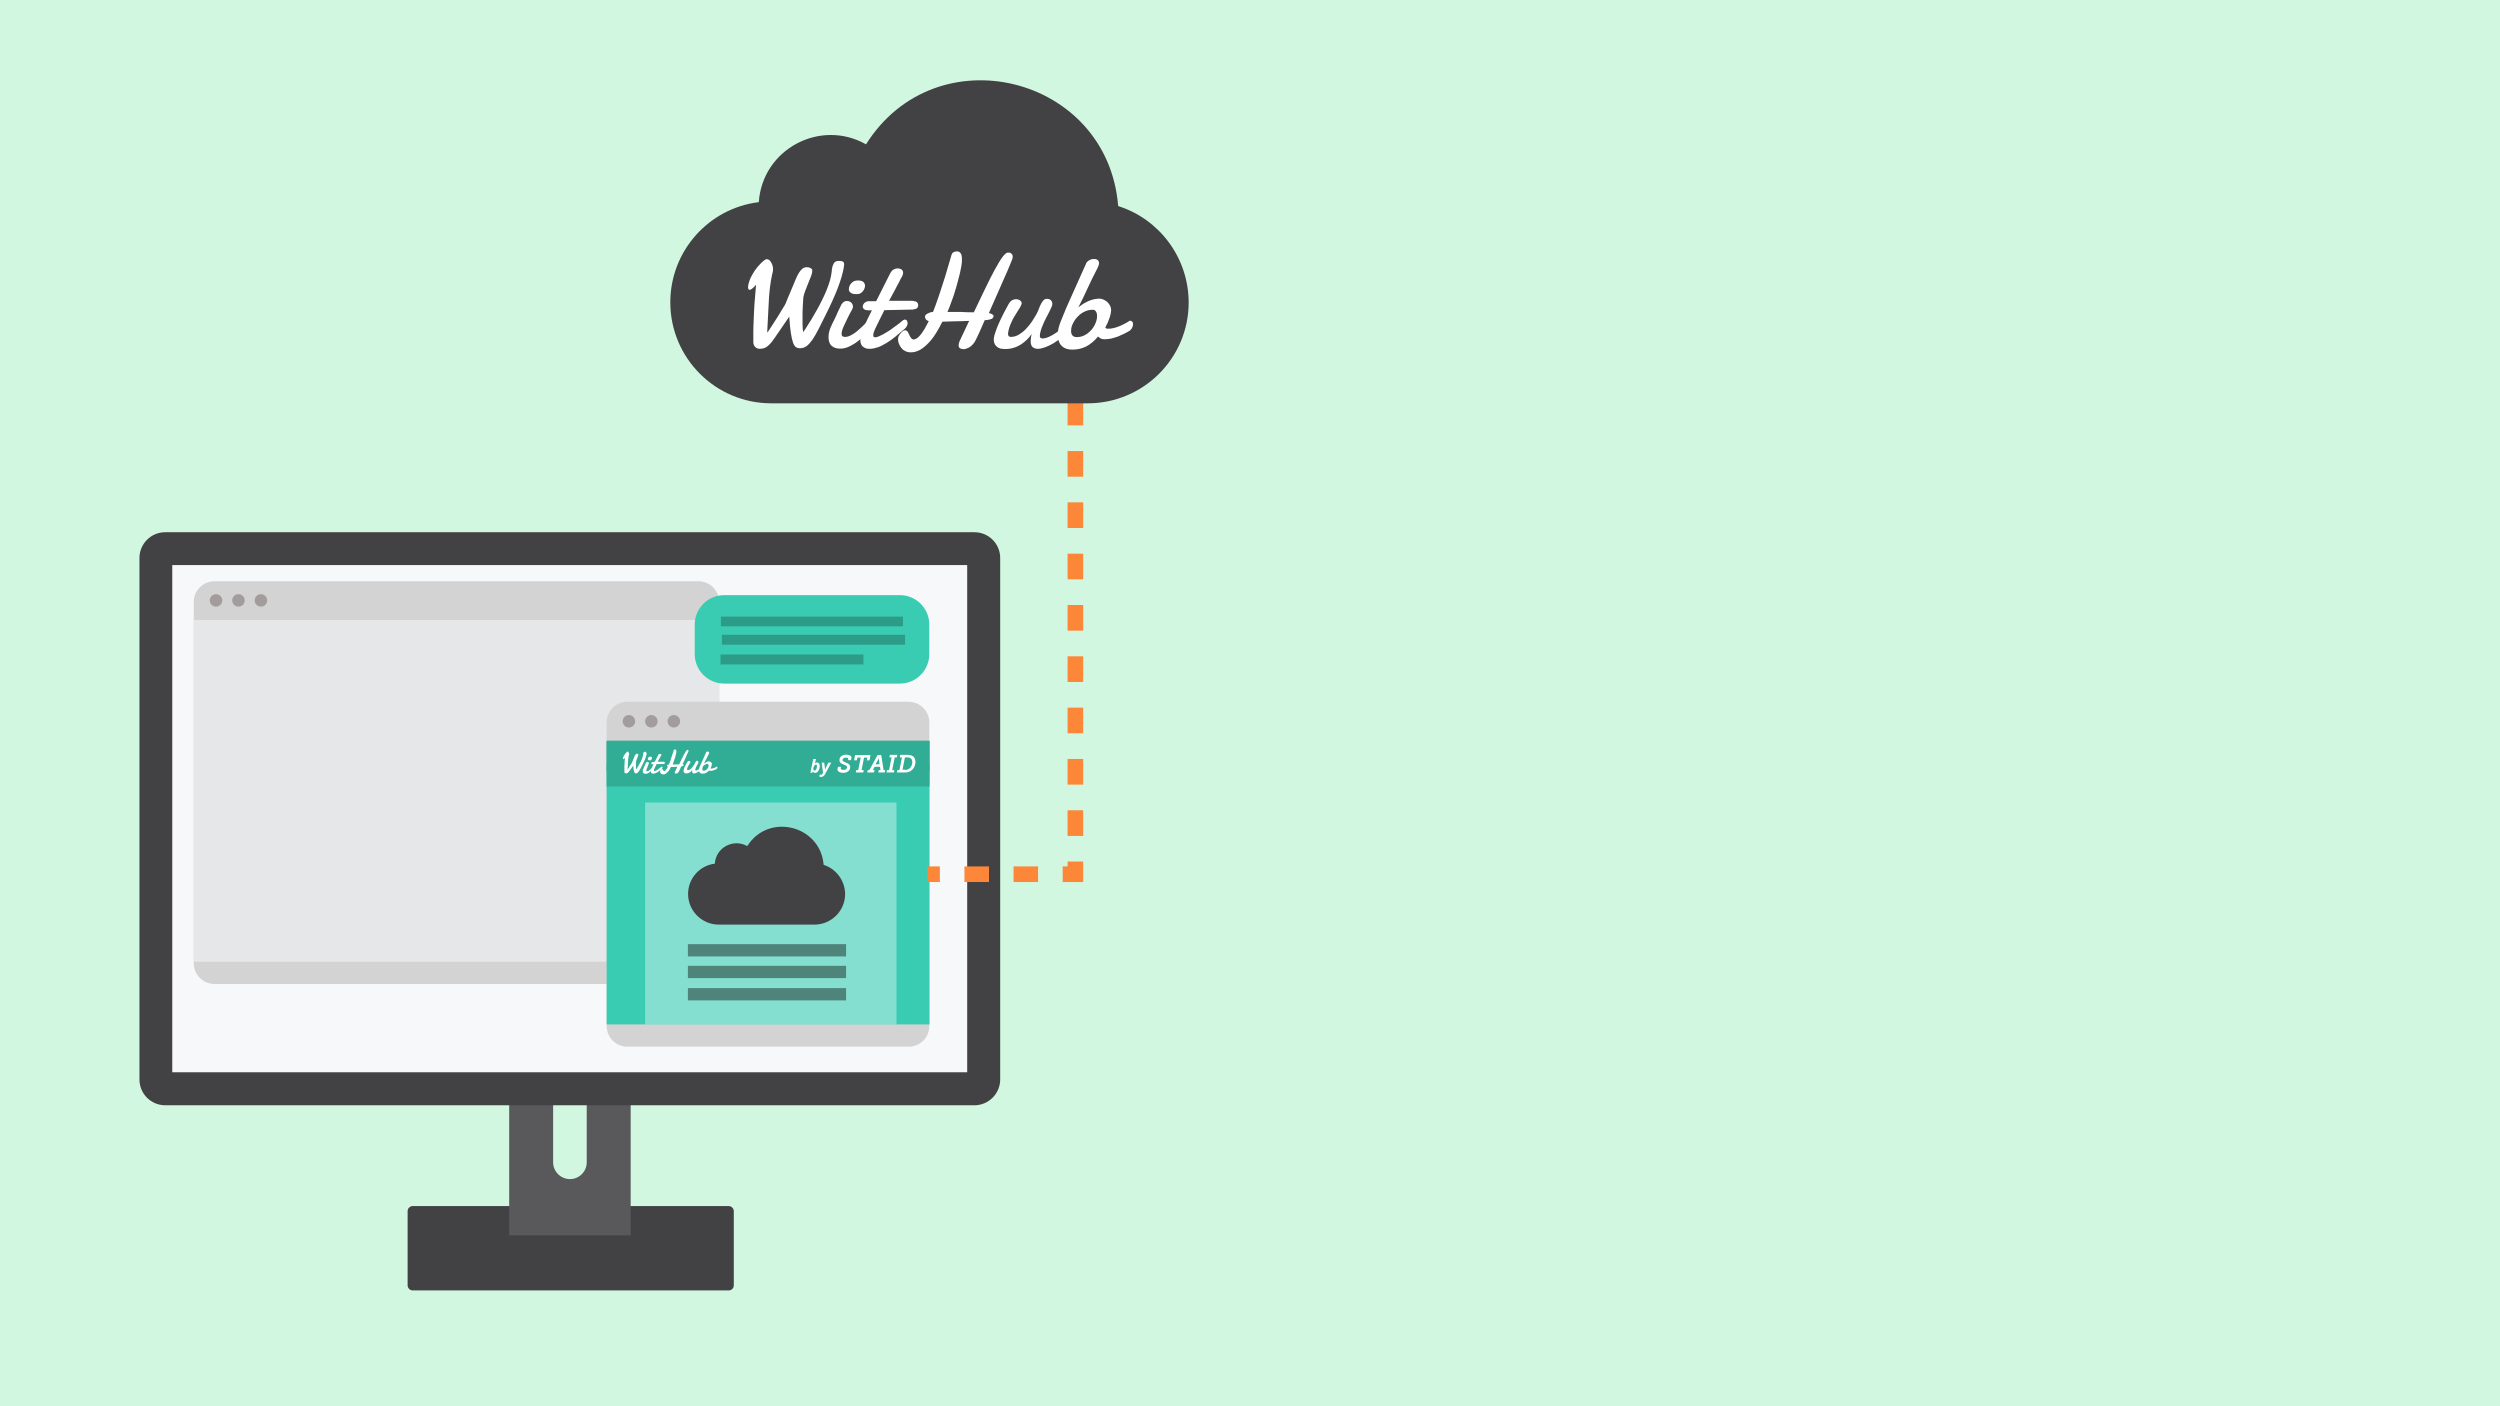 <?xml version="1.0" encoding="utf-8"?>
<!-- Generator: Adobe Illustrator 19.1.0, SVG Export Plug-In . SVG Version: 6.00 Build 0)  -->
<svg version="1.1" id="Layer_1" xmlns="http://www.w3.org/2000/svg" xmlns:xlink="http://www.w3.org/1999/xlink" x="0px" y="0px"
	 viewBox="0 0 1280 720" style="enable-background:new 0 0 1280 720;" xml:space="preserve">
<style type="text/css">
	.st0{fill:#F8FCF2;}
	.st1{fill:none;stroke:#25937E;stroke-width:8;stroke-miterlimit:10;}
	.st2{fill:#FC8738;}
	.st3{fill:none;stroke:#FC8738;stroke-width:8;stroke-miterlimit:10;stroke-dasharray:12.242;}
	.st4{fill:#D2F7E1;}
	.st5{fill:#F2D4B3;}
	.st6{fill:#79DBC8;}
	.st7{fill:#32AD95;}
	.st8{fill:#919191;}
	.st9{fill:#272938;}
	.st10{fill:#B59DCB;}
	.st11{fill:#424143;}
	.st12{fill:none;}
	.st13{opacity:0.21;clip-path:url(#SVGID_2_);fill:#081110;}
	.st14{fill:#E5E6E7;}
	.st15{fill:#705F9B;}
	.st16{fill:#A19C9B;}
	.st17{fill:#D9CFE5;}
	.st18{opacity:0.21;clip-path:url(#SVGID_4_);fill:#081110;}
	.st19{fill:#95C6C2;}
	.st20{fill:none;stroke:#80B7B2;stroke-width:4.772;stroke-miterlimit:10;}
	.st21{fill:none;stroke:#80B7B2;stroke-width:4.073;stroke-miterlimit:10;}
	.st22{fill:#FFFFFF;}
	.st23{fill:#5D5D5D;}
	.st24{fill:#BC783B;}
	.st25{fill:#CC8E5A;}
	.st26{fill:none;stroke:#65BBD6;stroke-width:8;stroke-miterlimit:10;}
	.st27{fill:#65BBD6;}
	.st28{fill:#848484;}
	.st29{fill:none;stroke:#3F414F;stroke-width:17.643;stroke-linecap:round;stroke-miterlimit:10;}
	.st30{fill:#F7F8F9;}
	.st31{fill:#D3D3D3;}
	.st32{fill:#E6E7E8;}
	.st33{fill:#A29D9C;}
	.st34{fill:#59595C;}
	.st35{fill:#3ACCB3;}
	.st36{opacity:0.24;}
	.st37{opacity:0.38;fill:#FFFFFF;}
	.st38{opacity:0.41;}
	.st39{fill:none;stroke:#FC8738;stroke-width:8;stroke-miterlimit:10;}
	.st40{fill:none;stroke:#FC8738;stroke-width:8;stroke-miterlimit:10;stroke-dasharray:12.569,12.569;}
	.st41{fill:none;stroke:#FC8738;stroke-width:8;stroke-miterlimit:10;stroke-dasharray:13.138,13.138;}
	.st42{fill:none;stroke:#2B9E90;stroke-width:8;stroke-miterlimit:10;}
	.st43{fill:none;stroke:#2B9E90;stroke-width:8;stroke-miterlimit:10;stroke-dasharray:13.138,13.138;}
	.st44{fill:#7BC7D9;}
	.st45{fill:#89C8DB;}
	.st46{fill:#A1D6E5;}
	.st47{fill:#B7E3F2;}
	.st48{fill:#A3CC39;}
	.st49{fill:#D8EDF7;}
	.st50{fill:#869190;}
	.st51{fill:#5C6060;}
	.st52{fill:#F88538;}
	.st53{clip-path:url(#SVGID_6_);}
	.st54{fill:#D3F2F4;}
	.st55{fill:#E5B5D8;}
	.st56{fill:#C185B3;}
	.st57{fill:none;stroke:#848484;stroke-width:4.513;stroke-miterlimit:10;}
	.st58{fill:none;stroke:#848484;stroke-width:4.173;stroke-miterlimit:10;}
	.st59{fill:#F5F5F6;}
	.st60{fill:none;stroke:#C7EFEF;stroke-width:16.037;stroke-linecap:round;stroke-miterlimit:10;}
	.st61{fill:none;stroke:#C7EFEF;stroke-width:8.019;stroke-linecap:round;stroke-miterlimit:10;}
	.st62{fill:none;stroke:#C7EFEF;stroke-width:9.164;stroke-linecap:round;stroke-miterlimit:10;}
	.st63{fill:none;stroke:#C7EFEF;stroke-width:13.746;stroke-linecap:round;stroke-miterlimit:10;}
	.st64{fill:none;stroke:#C7EFEF;stroke-width:5.728;stroke-linecap:round;stroke-miterlimit:10;}
	.st65{fill:none;stroke:#C7EFEF;stroke-width:10.31;stroke-linecap:round;stroke-miterlimit:10;}
	.st66{fill:#8E8B8B;}
	.st67{fill:#AAAAAA;}
	.st68{fill:#C1A6DD;}
	.st69{fill:#282828;}
	.st70{fill:#B56193;}
	.st71{fill:#F7F4F0;}
	.st72{fill:#8EBC71;}
	.st73{opacity:0.4;fill:#B2E293;}
	.st74{fill:#C66F34;}
	.st75{fill:#DB8952;}
	.st76{fill:#FFE7DE;}
	.st77{fill:#374C29;}
	.st78{opacity:0.65;fill:#B2E293;}
	.st79{fill:#B2E293;}
	.st80{fill:#7A637F;}
	.st81{clip-path:url(#SVGID_8_);}
	.st82{fill:#A5E5DF;}
	.st83{opacity:0.37;clip-path:url(#SVGID_10_);}
	.st84{fill:#231F20;}
</style>
<rect class="st4" width="1280" height="720"/>
<rect x="77.9" y="280.8" class="st30" width="424.8" height="275.7"/>
<g>
	<path class="st31" d="M357.7,503.8H109.8c-5.9,0-10.6-4.8-10.6-10.6v-185c0-5.9,4.8-10.6,10.6-10.6h247.8c5.9,0,10.6,4.8,10.6,10.6
		v185C368.3,499,363.5,503.8,357.7,503.8z"/>
	<rect x="99.2" y="329.5" class="st32" width="269.1" height="162.9"/>
	<rect x="99.2" y="317.4" class="st32" width="269.1" height="15.6"/>
	<g>
		<circle class="st33" cx="110.6" cy="307.4" r="3.2"/>
		<circle class="st33" cx="122.1" cy="307.4" r="3.2"/>
		<circle class="st33" cx="133.6" cy="307.4" r="3.2"/>
	</g>
</g>
<path class="st11" d="M373.1,660.7H211.3c-1.4,0-2.6-1.2-2.6-2.6v-38c0-1.4,1.2-2.6,2.6-2.6h161.8c1.4,0,2.6,1.2,2.6,2.6v38
	C375.7,659.6,374.5,660.7,373.1,660.7z"/>
<g>
	<path class="st34" d="M260.7,556.4V644h62.2v-87.5H260.7z M300.4,595.1c0,4.8-3.9,8.6-8.6,8.6s-8.6-3.9-8.6-8.6V564h17.2V595.1z"/>
	<path class="st11" d="M498.9,565.9H84.6c-7.3,0-13.2-5.9-13.2-13.2v-267c0-7.3,5.9-13.2,13.2-13.2h414.3c7.3,0,13.2,5.9,13.2,13.2
		v267C512.1,559.9,506.2,565.9,498.9,565.9z M88.2,549h407V289.3h-407V549z"/>
	<rect x="220.7" y="632.5" class="st11" width="142.1" height="21.5"/>
</g>
<g>
	<path class="st35" d="M460.7,350h-89.9c-8.4,0-15.1-6.8-15.1-15.1v-15.1c0-8.4,6.8-15.1,15.1-15.1h89.9c8.4,0,15.1,6.8,15.1,15.1
		v15.1C475.8,343.2,469.1,350,460.7,350z"/>
</g>
<rect x="369.1" y="315.7" class="st36" width="93.2" height="5"/>
<rect x="369.6" y="325" class="st36" width="93.8" height="5.1"/>
<rect x="368.9" y="335.1" class="st36" width="73.2" height="5.1"/>
<g>
	<g>
		<path class="st31" d="M465.2,535.9h-144c-5.9,0-10.6-4.8-10.6-10.6V369.9c0-5.9,4.8-10.6,10.6-10.6h144c5.9,0,10.6,4.8,10.6,10.6
			v155.4C475.8,531.2,471.1,535.9,465.2,535.9z"/>
		<rect x="310.6" y="391.3" class="st35" width="165.3" height="133.2"/>
		<rect x="310.6" y="379.2" class="st7" width="165.3" height="15.6"/>
		<g>
			<circle class="st33" cx="322" cy="369.3" r="3.2"/>
			<circle class="st33" cx="333.5" cy="369.3" r="3.2"/>
			<circle class="st33" cx="345" cy="369.3" r="3.2"/>
		</g>
	</g>
	<rect x="330.3" y="410.9" class="st37" width="128.7" height="113.6"/>
	<g>
		<path class="st11" d="M421.7,442.8c-1.6-20.2-28.2-26.9-39.1-9.6c-7.1-4-16.1,0.7-16.6,9c-7.7,0.9-13.7,7.5-13.7,15.5
			c0,8.6,7,15.7,15.7,15.7H417c8.6,0,15.7-7,15.7-15.7C432.6,450.7,428,444.8,421.7,442.8z"/>
	</g>
	<rect x="352.2" y="483.4" class="st38" width="81" height="6.3"/>
	<rect x="352.2" y="494.5" class="st38" width="81" height="6.3"/>
	<rect x="352.2" y="505.9" class="st38" width="81" height="6.3"/>
</g>
<g>
	<g>
		<line class="st39" x1="474.8" y1="447.6" x2="481.2" y2="447.6"/>
		<line class="st40" x1="493.8" y1="447.6" x2="537.8" y2="447.6"/>
		<polyline class="st39" points="544.1,447.6 550.6,447.6 550.6,441.1 		"/>
		<line class="st41" x1="550.6" y1="428" x2="550.6" y2="198"/>
		<line class="st39" x1="550.6" y1="191.5" x2="550.6" y2="185"/>
	</g>
</g>
<g>
	<g>
		<path class="st11" d="M572.5,105.5c-5.3-66.8-93.2-88.7-129.1-31.6c-23.3-13.2-53,2.3-54.9,29.6c-25.5,3.1-45.3,24.9-45.3,51.3
			c0,28.5,23.1,51.7,51.7,51.7h162c28.5,0,51.7-23.1,51.7-51.7C608.5,131.7,593.4,112.1,572.5,105.5z"/>
	</g>
	<g>
		<g>
			<path class="st22" d="M432,137.1c-1.1,6.1-4.2,14.1-9.2,24c-1.4,2.8-2.6,5.3-3.7,7.4s-2.1,3.9-3.1,5.4c-1,1.4-2,2.5-3,3.3
				c-1,0.7-2.1,1.1-3.4,1.1c-0.8,0-1.6-0.2-2.1-0.6c-0.6-0.4-1.1-1.2-1.5-2.4c-0.4-1.2-0.8-2.8-1.1-4.9c-0.3-2.1-0.6-4.9-0.8-8.3
				l-7.6,11.1c-0.7,1-1.3,1.8-1.9,2.5c-0.6,0.7-1.2,1.2-1.8,1.7s-1.2,0.7-1.8,0.9c-0.6,0.2-1.3,0.3-1.9,0.3c-1,0-1.8-0.3-2.4-0.9
				s-1-1.4-1-2.5c0-1.6,0-3.4,0-5.3c0-1.9,0.1-4.1,0.2-6.5c0.1-2.4,0.2-5,0.4-7.9c0.2-2.9,0.5-6.1,0.8-9.7c-0.8,0.9-1.5,1.6-2,2
				c-0.5,0.4-1,0.6-1.3,0.6c-0.3,0-0.5-0.1-0.6-0.4c-0.1-0.2-0.2-0.6-0.2-1c0-0.7,0.2-1.7,0.6-2.9c0.4-1.2,0.9-2.4,1.7-3.7
				c0.7-1.3,1.6-2.6,2.7-3.9s2.3-2.5,3.7-3.5c0.3-0.2,0.6-0.3,0.9-0.3c0.4,0,0.8,0.1,1.2,0.4c0.4,0.3,0.7,0.7,1,1.2
				c0.3,0.5,0.5,1,0.7,1.6c0.2,0.6,0.3,1.2,0.3,1.7c0,0.5,0,1-0.1,1.4c-0.1,0.5-0.2,0.9-0.3,1.3s-0.2,0.9-0.3,1.4
				c-0.1,0.5-0.2,1.3-0.4,2.1c-0.1,0.9-0.3,2-0.5,3.5c-0.2,1.9-0.4,3.7-0.5,5.6c-0.1,1.9-0.2,3.8-0.3,5.7c-0.1,1.9-0.2,3.9-0.3,5.8
				c-0.1,2-0.2,3.9-0.3,5.9c0.5-0.6,1.1-1.4,1.7-2.4s1.3-2,2-3.1s1.4-2.2,2.1-3.3c0.7-1.1,1.3-2.1,1.8-3c0.6-0.9,1-1.6,1.3-2.1
				l0.5-0.9c0.8-2.1,1.7-4.2,2.6-6.3c0.9-2.1,1.7-4.1,2.6-6.2c0.8-2,1.7-3.5,2.6-4.6c0.9-1.1,1.9-1.6,3-1.6c0.9,0,1.6,0.2,2.1,0.5
				c0.5,0.3,0.8,0.7,0.8,1.2c0,0.8-0.2,1.7-0.6,2.8c-0.4,1.1-0.9,2.2-1.4,3.5c-0.5,1.2-1,2.5-1.5,3.8s-0.9,2.5-1.1,3.7
				c-0.1,2-0.2,3.7-0.3,5c-0.1,1.4-0.1,2.7-0.1,3.8c0,1.4,0,2.9,0,4.5c0,1.6,0.1,3.1,0.3,4.5c0.9-1.3,1.9-2.7,2.8-4.3
				c1-1.5,2-3.1,2.9-4.8c1-1.6,1.9-3.3,2.8-5c0.9-1.7,1.7-3.4,2.5-5.1c0.8-1.7,1.4-3.4,2-5c0.6-1.6,1-3.2,1.3-4.7l0.4-2.6
				c0-0.1,0-0.2,0-0.3c0-0.1,0-0.2,0-0.3c0.1-0.7,0.3-1.3,0.4-1.8c0.2-0.5,0.4-1,0.6-1.4c0.3-0.4,0.6-0.7,1-0.9
				c0.4-0.2,0.9-0.3,1.5-0.3c1,0,1.7,0.1,2.1,0.3c0.4,0.2,0.7,0.7,0.7,1.4c0,0.2,0,0.5-0.1,0.7C432.1,136.5,432,136.8,432,137.1z"/>
			<path class="st22" d="M430.8,155.9c0.4-0.6,0.8-1.1,1.3-1.4c0.5-0.3,1-0.4,1.5-0.4c0.9,0,1.6,0.3,2.2,0.8
				c0.6,0.6,0.9,1.3,0.9,2.1c0,0.2-0.1,0.4-0.1,0.6c0,0.2-0.1,0.4-0.2,0.6c-0.3,0.6-0.6,1.1-0.8,1.5c-0.2,0.4-0.4,0.8-0.6,1.1
				c-0.2,0.4-0.3,0.7-0.5,1c-0.2,0.3-0.4,0.7-0.6,1.2c-0.3,0.6-0.6,1.2-0.9,1.9s-0.7,1.4-1,2.1c-0.3,0.7-0.6,1.4-0.8,2.1
				c-0.2,0.7-0.3,1.3-0.3,1.9c0,0.6,0.2,1,0.5,1.2c0.3,0.2,0.7,0.3,1.3,0.3c0.6,0,1.3-0.1,2-0.4s1.4-0.6,2.1-1.1
				c0.7-0.4,1.4-0.9,2.1-1.5c0.7-0.6,1.3-1.1,1.9-1.7c0.6-0.6,1.2-1.1,1.7-1.6c0.5-0.5,0.9-1,1.3-1.4c0.5-0.4,0.9-0.6,1.4-0.6
				c0.4,0,0.7,0.2,1,0.5c0.3,0.4,0.4,0.8,0.4,1.4c0,0.5-0.1,1.1-0.4,1.7c-0.3,0.6-0.7,1.1-1.3,1.7c-1.2,1.2-2.3,2.3-3.5,3.4
				c-1.2,1.1-2.4,2-3.7,2.9c-1.3,0.8-2.5,1.5-3.8,2c-1.3,0.5-2.6,0.7-3.8,0.7c-1.8,0-3.3-0.5-4.3-1.4s-1.6-2.4-1.6-4.4
				c0-1,0.1-2.1,0.4-3.1c0.3-1,0.6-2,1.1-2.9c0.4-0.9,0.8-1.8,1.3-2.7c0.5-0.9,0.8-1.7,1.2-2.5c0.1-0.3,0.3-0.7,0.6-1.4
				c0.3-0.6,0.6-1.2,0.9-1.9C430,157.5,430.4,156.7,430.8,155.9z M434.6,148.2c0-0.5,0.1-1.1,0.3-1.6c0.2-0.6,0.5-1.1,0.9-1.5
				c0.4-0.5,0.9-0.8,1.4-1.1c0.6-0.3,1.3-0.4,2.1-0.4c1.3,0,2.2,0.3,2.8,0.8c0.5,0.5,0.8,1.2,0.8,1.9c0,0.4-0.1,0.9-0.3,1.4
				c-0.2,0.5-0.4,1-0.8,1.4c-0.3,0.4-0.8,0.8-1.3,1.1c-0.5,0.3-1.2,0.4-1.9,0.4c-1.4,0-2.4-0.2-3-0.7S434.6,149,434.6,148.2z"/>
			<path class="st22" d="M452.8,158.8c-0.8,1.6-1.6,3.2-2.4,4.8s-1.5,3-2.1,4.3c-0.3,0.5-0.5,1.2-0.8,1.9c-0.3,0.7-0.4,1.3-0.4,1.9
				c0,0.3,0.1,0.6,0.2,0.7c0.1,0.2,0.4,0.3,0.7,0.3c0.5,0,1.1-0.1,1.8-0.4c0.7-0.3,1.5-0.7,2.3-1.1c0.8-0.5,1.7-1,2.7-1.6
				c0.9-0.6,1.8-1.2,2.7-1.9c0.9-0.6,1.8-1.3,2.6-1.9c0.8-0.6,1.5-1.2,2.2-1.8c0.4-0.2,0.7-0.4,1-0.4c0.4,0,0.7,0.2,1,0.5
				c0.2,0.3,0.4,0.8,0.4,1.3c0,0.5-0.1,1.1-0.4,1.6c-0.3,0.5-0.7,1.1-1.4,1.6c-1.5,1.3-3,2.6-4.5,3.8c-1.5,1.2-3,2.3-4.5,3.2
				c-1.5,0.9-3,1.7-4.4,2.2c-1.5,0.5-2.9,0.8-4.2,0.8c-0.9,0-1.7-0.1-2.3-0.4c-0.6-0.2-1.1-0.6-1.5-1c-0.4-0.4-0.6-0.9-0.8-1.5
				c-0.2-0.6-0.2-1.2-0.2-1.8c0-1.1,0.2-2.3,0.6-3.5c0.4-1.2,0.8-2.3,1.3-3.3c0.7-1.4,1.4-2.8,2-4.2c0.7-1.4,1.3-2.7,2-4H445
				c-1.3,0-2.1-0.2-2.6-0.6c-0.5-0.4-0.7-0.9-0.7-1.4c0-0.2,0.1-0.5,0.2-0.8c0.1-0.3,0.4-0.6,0.6-0.9c0.3-0.3,0.6-0.5,1-0.7
				c0.4-0.2,0.9-0.3,1.4-0.3h3.7l7.2-14.3c0.5-0.9,1-1.5,1.7-1.9c0.7-0.4,1.4-0.6,2.1-0.6c0.7,0,1.3,0.2,1.9,0.5
				c0.6,0.4,0.9,1,0.9,1.8c0,0.4-0.1,0.9-0.3,1.3c-0.2,0.4-0.4,1-0.8,1.5c-0.2,0.4-0.5,0.8-0.7,1.4s-0.6,1.1-0.9,1.7
				c-0.3,0.6-0.7,1.2-1,1.9c-0.4,0.7-0.7,1.3-1,1.9c-0.8,1.5-1.6,3-2.5,4.6h11.1c0.5,0,1,0,1.5,0.1s0.8,0.2,1.2,0.3
				c0.3,0.2,0.6,0.4,0.8,0.7c0.2,0.3,0.3,0.7,0.3,1.2c0,0.2,0,0.5-0.1,0.7c-0.1,0.2-0.2,0.5-0.4,0.7c-0.2,0.2-0.5,0.4-0.9,0.5
				s-0.9,0.2-1.4,0.3L452.8,158.8z"/>
			<path class="st22" d="M504.8,163.9c-0.1,0-0.2,0-0.3,0c-0.1,0-0.2,0-0.3,0c-1.1,2.5-2.1,4.7-2.9,6.6c-0.9,1.9-1.5,3.2-2,4.1
				c-0.4,0.7-0.8,1.3-1.3,1.8c-0.5,0.5-1,1-1.5,1.3s-1.1,0.6-1.7,0.8c-0.6,0.2-1.1,0.3-1.5,0.3c-0.7,0-1.3-0.2-1.8-0.5
				c-0.5-0.3-0.7-0.9-0.7-1.5c0-0.6,0.2-1.3,0.5-2.1l4.9-10.4c-2.5,0.1-4.9,0.2-7.1,0.2c-2.3,0.1-4.5,0.1-6.6,0.2
				c-1.1,2.2-2.2,4.2-3.4,6.1c-1.2,1.9-2.5,3.6-3.9,5c-1.4,1.4-2.8,2.6-4.3,3.4c-1.5,0.8-3,1.2-4.6,1.2c-1.2,0-2.4-0.3-3.4-1
				c-0.3-0.1-0.7-0.4-1-0.8c-0.4-0.4-0.7-0.8-1-1.3c-0.3-0.5-0.6-1.1-0.8-1.7c-0.2-0.6-0.3-1.2-0.3-1.9c0-0.5,0.1-0.9,0.2-1.3
				c0.2-0.4,0.4-0.8,0.7-1.2c0.1-0.2,0.3-0.4,0.5-0.6c0.2-0.2,0.4-0.5,0.6-0.7c0.2-0.2,0.5-0.4,0.8-0.6c0.3-0.2,0.6-0.2,0.9-0.2
				c0.1,0,0.3,0,0.4,0.1c0.1,0,0.3,0.1,0.4,0.2c0.2,0.1,0.4,0.4,0.7,0.9c0.2,0.5,0.5,1,0.7,1.5s0.6,1,0.9,1.4
				c0.3,0.4,0.7,0.6,1.1,0.6c0.6,0,1.2-0.2,1.9-0.7c0.6-0.5,1.3-1.1,1.9-1.9c0.6-0.8,1.3-1.8,2-3c0.7-1.2,1.3-2.4,2-3.8
				c-0.7-0.2-1.2-0.5-1.5-1c-0.3-0.4-0.4-0.9-0.4-1.3c0-0.3,0.1-0.5,0.3-0.8c0.2-0.3,0.5-0.5,0.9-0.7c0.4-0.2,0.8-0.4,1.3-0.6
				c0.5-0.2,1-0.2,1.6-0.3c0.8-2,1.6-4.1,2.3-6.2s1.5-4.3,2.1-6.3c0.7-2.1,1.3-4,1.9-5.9c0.6-1.9,1.1-3.6,1.5-5.1
				c0.4-1.5,0.8-2.7,1.1-3.7c0.3-1,0.4-1.6,0.5-1.8c0.2-0.7,0.5-1.2,1-1.5c0.5-0.3,1.1-0.5,1.7-0.5c0.9,0,1.6,0.3,2,0.9
				c0.5,0.6,0.7,1.6,0.7,3.1c0,0.2,0,0.4,0,0.6c0,0.2,0,0.4,0,0.6c0,0.6-0.2,1.4-0.3,2.4c-0.2,1-0.4,2.2-0.7,3.5
				c-0.3,1.3-0.7,2.8-1.1,4.3c-0.4,1.6-0.9,3.2-1.4,4.9c-0.5,1.7-1.1,3.5-1.8,5.3c-0.6,1.8-1.3,3.6-2.1,5.4c0.7,0,1.5,0,2.3,0
				c0.8,0,1.8,0,2.8,0c1.1,0,2.3,0,3.6,0.1s2.9,0.1,4.6,0.1c0,0,0,0,0.1,0c0,0,0,0,0.1,0c2-4.2,3.9-8.2,5.7-11.9
				c1.8-3.7,3.4-7,4.9-9.7s2.8-5,4-6.6c1.2-1.6,2.1-2.4,2.9-2.4c0.8,0,1.4,0.2,1.8,0.6c0.4,0.4,0.6,0.9,0.6,1.5c0,0.3,0,0.6-0.1,0.9
				s-0.2,0.5-0.3,0.9c-0.6,1.4-1.3,3.2-2.2,5.3c-0.9,2.1-1.9,4.3-3,6.8c-1.1,2.4-2.2,4.9-3.3,7.5c-1.1,2.6-2.3,5.1-3.3,7.5
				c0.7,0.1,1.2,0.3,1.7,0.6c0.4,0.2,0.7,0.6,0.7,0.9c0,0.5-0.3,1-0.8,1.4C506.9,163.6,506,163.8,504.8,163.9z"/>
			<path class="st22" d="M546.9,169.6c-1,1.1-2.2,2.2-3.5,3.3c-1.3,1.1-2.7,2-4.1,2.9c-1.4,0.8-2.8,1.5-4.2,2s-2.6,0.8-3.7,0.8
				c-1.1,0-2-0.3-2.7-0.9c-0.7-0.6-1-1.7-1-3.1c0-1,0.2-2.3,0.5-3.6c-0.6,0.9-1.3,1.8-2.2,2.7c-0.9,0.9-1.9,1.7-3,2.5
				c-1.1,0.7-2.4,1.4-3.8,1.8c-1.4,0.5-2.9,0.7-4.6,0.7c-0.7,0-1.5-0.1-2.2-0.2c-0.7-0.2-1.3-0.4-1.8-0.8c-0.5-0.4-0.9-0.9-1.3-1.5
				c-0.3-0.6-0.5-1.5-0.5-2.4c0,0,0-0.4,0.1-1c0.1-0.7,0.4-1.7,0.9-3.2c0.5-1.4,1.2-3.3,2.3-5.6s2.5-5.1,4.3-8.3
				c0.5-0.9,1-1.5,1.7-1.9c0.6-0.4,1.3-0.6,2-0.6c0.3,0,0.6,0,1,0.1s0.7,0.2,1,0.4c0.3,0.2,0.5,0.4,0.7,0.6c0.2,0.3,0.3,0.6,0.3,0.9
				c0,0.2,0,0.4-0.1,0.6c-0.1,0.4-0.4,0.9-0.7,1.5c-0.4,0.6-0.8,1.3-1.3,2.1c-0.5,0.8-1,1.7-1.6,2.6s-1.1,1.9-1.5,2.9
				c-0.5,1-0.9,2-1.2,3c-0.3,1-0.5,2-0.6,3c0,0.4,0.1,0.8,0.3,1.1c0.2,0.3,0.6,0.5,1.1,0.5c1.5,0,2.9-0.4,4.2-1.2
				c1.3-0.8,2.6-1.8,3.7-3c1.1-1.2,2.2-2.5,3.1-3.9c0.9-1.4,1.7-2.7,2.3-3.8c0.4-0.8,0.8-1.6,1.1-2.5c0.3-0.9,0.7-1.7,1.1-2.5
				c0.4-0.7,0.8-1.4,1.3-1.9c0.5-0.5,1.1-0.7,1.9-0.7c0.8,0,1.5,0.3,1.9,0.8c0.5,0.5,0.7,1.1,0.7,1.9c0,0.4-0.2,1-0.5,1.7
				c-0.3,0.7-0.7,1.5-1.2,2.5c-0.5,0.9-1,1.9-1.5,2.9s-1.1,2.1-1.5,3.2c-0.5,1.1-0.9,2.1-1.2,3.2c-0.3,1-0.5,2-0.5,2.9
				c0,0.8,0.5,1.2,1.5,1.2c0.7,0,1.6-0.2,2.6-0.6c1-0.4,2.1-1,3.3-1.7c1.1-0.7,2.3-1.6,3.4-2.6c1.1-1,2.2-2.1,3-3.2L546.9,169.6z"/>
			<path class="st22" d="M562.2,172.3c-1.9,2.3-4,4-6.1,5.1c-2.2,1.1-4.5,1.6-7,1.6c-1.4,0-2.6-0.2-3.5-0.6c-1-0.4-1.7-0.9-2.3-1.6
				c-0.6-0.7-1-1.5-1.3-2.4c-0.3-0.9-0.4-1.9-0.4-2.9c0-1.2,0.1-2.4,0.4-3.6c0.3-1.2,0.7-2.4,1.2-3.6c0.3-0.7,0.6-1.4,0.8-1.9
				c0.2-0.5,0.4-0.9,0.5-1.3c0.1-0.4,0.3-0.7,0.4-0.9s0.2-0.5,0.3-0.8c0.1-0.3,0.2-0.6,0.4-1c0.2-0.4,0.4-0.9,0.6-1.4l9.9-22.1
				c0.1-0.3,0.3-0.6,0.6-0.9c0.3-0.3,0.6-0.5,0.9-0.7c0.3-0.2,0.7-0.4,1.1-0.5c0.4-0.1,0.8-0.2,1.2-0.2c1,0,1.8,0.2,2.2,0.6
				c0.4,0.4,0.6,0.9,0.6,1.5c0,0.5-0.1,0.9-0.3,1.5c-0.2,0.5-0.5,1-0.7,1.5c-1.7,3.2-3.3,6.5-4.8,9.8s-3.1,6.6-4.8,9.9
				c0.7-0.6,1.5-1.1,2.3-1.7c0.8-0.5,1.7-1,2.6-1.4s1.8-0.8,2.8-1s1.9-0.4,2.9-0.4c0.7,0,1.4,0.1,2.1,0.4s1.4,0.7,2,1.2
				c0.6,0.5,1.1,1.2,1.5,1.9c0.4,0.8,0.6,1.6,0.6,2.6c0,0.2-0.1,0.7-0.2,1.4s-0.3,1.4-0.6,2.3c-0.3,0.9-0.6,1.7-1,2.6
				s-0.8,1.7-1.2,2.4c0.2,0.2,0.4,0.4,0.6,0.5c0.2,0.1,0.5,0.1,0.9,0.1c1,0,2.1-0.1,3.1-0.4c1-0.3,2-0.6,2.9-1
				c0.9-0.4,1.8-0.8,2.5-1.2c0.8-0.4,1.4-0.8,1.9-1.1c0.3-0.3,0.6-0.4,0.9-0.4c0.4,0,0.7,0.2,1,0.5c0.3,0.3,0.4,0.8,0.4,1.3
				c0,0.5-0.1,1-0.3,1.5c-0.2,0.5-0.6,1.1-1.2,1.7c-1,0.6-2,1.2-3.1,1.7c-1,0.5-2.1,1-3.1,1.4c-1.1,0.4-2.2,0.7-3.3,1
				c-1.1,0.2-2.2,0.4-3.4,0.4c-0.7,0-1.4-0.1-2-0.3C563.2,173.1,562.6,172.7,562.2,172.3z M559.3,158.6c-1.3,0-2.6,0.3-3.9,0.9
				s-2.5,1.4-3.5,2.5c-1,1-1.9,2.2-2.5,3.5c-0.7,1.3-1,2.6-1,3.9c0,0.4,0,0.7,0.1,1.1c0.1,0.4,0.2,0.7,0.4,1
				c0.2,0.3,0.5,0.6,0.9,0.8c0.4,0.2,1,0.3,1.6,0.3c1.3,0,2.6-0.3,3.8-0.9c1.2-0.6,2.3-1.4,3.3-2.5s1.8-2.2,2.3-3.5
				c0.6-1.3,0.9-2.6,0.9-3.9c0-0.3,0-0.7-0.1-1.1c-0.1-0.4-0.2-0.7-0.4-1.1c-0.2-0.3-0.4-0.6-0.8-0.8
				C560.3,158.7,559.9,158.6,559.3,158.6z"/>
		</g>
	</g>
</g>
<g>
	<rect x="310.6" y="379.5" class="st7" width="165.3" height="23.2"/>
	<g>
		<path class="st22" d="M418.3,390.4c0.4,0,0.8,0.2,1,0.5c0.3,0.3,0.4,0.8,0.4,1.3s-0.1,1.1-0.3,1.7c-0.2,0.5-0.5,1-0.8,1.3
			s-0.8,0.5-1.2,0.5c-0.6,0-1-0.2-1.2-0.7h0l-0.3,0.6h-1l1.5-7h1.4l-0.3,1.3c-0.1,0.5-0.2,1-0.4,1.3h0c0.2-0.3,0.4-0.5,0.6-0.6
			C417.8,390.4,418,390.4,418.3,390.4z M417.7,391.5c-0.2,0-0.4,0.1-0.6,0.3c-0.2,0.2-0.3,0.5-0.5,0.8c-0.1,0.3-0.2,0.7-0.2,1.1
			c0,0.2,0.1,0.4,0.2,0.6s0.3,0.2,0.5,0.2c0.2,0,0.4-0.1,0.6-0.3c0.2-0.2,0.3-0.5,0.4-0.9s0.2-0.7,0.2-1.1
			C418.3,391.7,418.1,391.5,417.7,391.5z"/>
		<path class="st22" d="M420.7,390.5h1.3l0.3,2.3c0,0.4,0.1,0.8,0.1,1.3h0c0.1-0.2,0.1-0.3,0.2-0.5s0.2-0.4,0.3-0.7l1.2-2.4h1.5
			l-3.1,5.8c-0.5,1-1.3,1.5-2.2,1.5c-0.3,0-0.5,0-0.7-0.1v-1.1c0.2,0,0.4,0.1,0.5,0.1c0.3,0,0.5-0.1,0.7-0.2s0.4-0.4,0.5-0.7
			l0.1-0.2L420.7,390.5z"/>
		<path class="st22" d="M429.1,392.6h1.5l-0.1,0.7c-0.2,0.7,0.7,0.9,1.5,0.9c1.1,0,1.7-0.6,1.7-1.4c0-1.6-3.9-1-3.9-3.7
			c0-1.8,1.7-2.7,3.5-2.7c1.1,0,2.9,0.4,2.6,1.7l-0.2,1.1h-1.5l0.1-0.6c0.1-0.5-0.6-0.7-1.2-0.7c-0.9,0-1.7,0.4-1.7,1.2
			c0,1.6,3.9,1,3.9,3.7c0,1.9-1.7,2.9-3.6,2.9c-1.2,0-3.2-0.5-2.9-2.1L429.1,392.6z"/>
		<path class="st22" d="M438.3,394.3h1.1l1.3-6.4h-1.7l-0.3,1.4h-1.4l0.5-2.7h7.9l-0.5,2.7h-1.4l0.3-1.4h-1.7l-1.3,6.4h1.1l-0.2,1.2
			h-3.8L438.3,394.3z"/>
		<path class="st22" d="M444.3,394.3h0.8l4.2-7.7h1.9l1.2,7.7h0.8l-0.2,1.2h-3.3l0.2-1.2h0.9l-0.2-1.7h-2.8l-0.9,1.7h0.9l-0.3,1.2
			H444L444.3,394.3z M450.3,391.3l-0.3-2.5c-0.1-0.4,0-0.8,0-0.8h0c0,0-0.1,0.3-0.3,0.8l-1.4,2.5H450.3z"/>
		<path class="st22" d="M454.1,394.3h1.1l1.3-6.5h-1.1l0.2-1.3h3.8l-0.2,1.3h-1.1l-1.3,6.5h1.1l-0.2,1.2h-3.8L454.1,394.3z"/>
		<path class="st22" d="M459.4,394.3h1.1l1.3-6.5h-1.1l0.2-1.3h3.7c0.8,0,1.4,0.1,2,0.3c1.4,0.5,2.1,1.6,2.1,3.3
			c0,2.1-1.2,4.2-3.1,5c-0.7,0.3-1.4,0.4-2.2,0.4h-4.2L459.4,394.3z M463.4,394.2c0.7,0,1.2-0.1,1.7-0.4c1.2-0.6,2-2,2-3.6
			c0-1.1-0.4-1.8-1.2-2.2c-0.4-0.2-0.8-0.2-1.4-0.2h-1.2l-1.2,6.3H463.4z"/>
	</g>
	<g>
		<g>
			<path class="st22" d="M331.1,385.9c-0.3,1.5-1,3.5-2.3,5.9c-0.3,0.7-0.6,1.3-0.9,1.8s-0.5,1-0.8,1.3s-0.5,0.6-0.7,0.8
				c-0.2,0.2-0.5,0.3-0.8,0.3c-0.2,0-0.4-0.1-0.5-0.2c-0.1-0.1-0.3-0.3-0.4-0.6c-0.1-0.3-0.2-0.7-0.3-1.2c-0.1-0.5-0.1-1.2-0.2-2
				l-1.9,2.7c-0.2,0.2-0.3,0.5-0.5,0.6s-0.3,0.3-0.4,0.4c-0.1,0.1-0.3,0.2-0.4,0.2c-0.2,0-0.3,0.1-0.5,0.1c-0.2,0-0.4-0.1-0.6-0.2
				s-0.2-0.3-0.2-0.6c0-0.4,0-0.8,0-1.3c0-0.5,0-1,0-1.6c0-0.6,0.1-1.2,0.1-1.9c0-0.7,0.1-1.5,0.2-2.4c-0.2,0.2-0.4,0.4-0.5,0.5
				c-0.1,0.1-0.2,0.2-0.3,0.2c-0.1,0-0.1,0-0.2-0.1s0-0.1,0-0.2c0-0.2,0-0.4,0.1-0.7c0.1-0.3,0.2-0.6,0.4-0.9c0.2-0.3,0.4-0.6,0.7-1
				c0.3-0.3,0.6-0.6,0.9-0.9c0.1,0,0.1-0.1,0.2-0.1c0.1,0,0.2,0,0.3,0.1s0.2,0.2,0.2,0.3c0.1,0.1,0.1,0.2,0.2,0.4
				c0,0.1,0.1,0.3,0.1,0.4c0,0.1,0,0.2,0,0.3c0,0.1-0.1,0.2-0.1,0.3c0,0.1-0.1,0.2-0.1,0.3c0,0.1-0.1,0.3-0.1,0.5
				c0,0.2-0.1,0.5-0.1,0.9c-0.1,0.5-0.1,0.9-0.1,1.4c0,0.5-0.1,0.9-0.1,1.4c0,0.5,0,0.9-0.1,1.4s0,1-0.1,1.5
				c0.1-0.2,0.3-0.3,0.4-0.6c0.2-0.2,0.3-0.5,0.5-0.8c0.2-0.3,0.3-0.5,0.5-0.8c0.2-0.3,0.3-0.5,0.5-0.7c0.1-0.2,0.2-0.4,0.3-0.5
				l0.1-0.2c0.2-0.5,0.4-1,0.6-1.5c0.2-0.5,0.4-1,0.6-1.5c0.2-0.5,0.4-0.9,0.6-1.1c0.2-0.3,0.5-0.4,0.7-0.4c0.2,0,0.4,0,0.5,0.1
				s0.2,0.2,0.2,0.3c0,0.2,0,0.4-0.1,0.7c-0.1,0.3-0.2,0.5-0.3,0.8c-0.1,0.3-0.3,0.6-0.4,0.9c-0.1,0.3-0.2,0.6-0.3,0.9
				c0,0.5,0,0.9-0.1,1.2s0,0.7,0,0.9c0,0.4,0,0.7,0,1.1c0,0.4,0,0.8,0.1,1.1c0.2-0.3,0.5-0.7,0.7-1c0.2-0.4,0.5-0.8,0.7-1.2
				c0.2-0.4,0.5-0.8,0.7-1.2s0.4-0.8,0.6-1.3c0.2-0.4,0.4-0.8,0.5-1.2s0.2-0.8,0.3-1.2l0.1-0.6c0,0,0,0,0-0.1s0,0,0-0.1
				c0-0.2,0.1-0.3,0.1-0.5c0-0.1,0.1-0.2,0.2-0.3s0.1-0.2,0.2-0.2c0.1,0,0.2-0.1,0.4-0.1c0.2,0,0.4,0,0.5,0.1c0.1,0,0.2,0.2,0.2,0.3
				c0,0.1,0,0.1,0,0.2S331.1,385.8,331.1,385.9z"/>
			<path class="st22" d="M330.8,390.5c0.1-0.2,0.2-0.3,0.3-0.3c0.1-0.1,0.2-0.1,0.4-0.1c0.2,0,0.4,0.1,0.5,0.2
				c0.2,0.1,0.2,0.3,0.2,0.5c0,0.1,0,0.1,0,0.2s0,0.1-0.1,0.2c-0.1,0.1-0.1,0.3-0.2,0.4c-0.1,0.1-0.1,0.2-0.1,0.3
				c0,0.1-0.1,0.2-0.1,0.3c0,0.1-0.1,0.2-0.1,0.3c-0.1,0.1-0.1,0.3-0.2,0.5c-0.1,0.2-0.2,0.3-0.2,0.5c-0.1,0.2-0.1,0.3-0.2,0.5
				s-0.1,0.3-0.1,0.5c0,0.2,0,0.2,0.1,0.3c0.1,0,0.2,0.1,0.3,0.1c0.2,0,0.3,0,0.5-0.1c0.2-0.1,0.3-0.2,0.5-0.3
				c0.2-0.1,0.3-0.2,0.5-0.4c0.2-0.1,0.3-0.3,0.5-0.4c0.1-0.1,0.3-0.3,0.4-0.4c0.1-0.1,0.2-0.2,0.3-0.3c0.1-0.1,0.2-0.2,0.3-0.2
				c0.1,0,0.2,0,0.2,0.1c0.1,0.1,0.1,0.2,0.1,0.3c0,0.1,0,0.3-0.1,0.4c-0.1,0.1-0.2,0.3-0.3,0.4c-0.3,0.3-0.6,0.6-0.9,0.8
				c-0.3,0.3-0.6,0.5-0.9,0.7c-0.3,0.2-0.6,0.4-0.9,0.5c-0.3,0.1-0.6,0.2-0.9,0.2c-0.5,0-0.8-0.1-1.1-0.3s-0.4-0.6-0.4-1.1
				c0-0.3,0-0.5,0.1-0.8s0.2-0.5,0.3-0.7c0.1-0.2,0.2-0.5,0.3-0.7c0.1-0.2,0.2-0.4,0.3-0.6c0-0.1,0.1-0.2,0.1-0.3
				c0.1-0.1,0.1-0.3,0.2-0.5C330.6,390.9,330.7,390.7,330.8,390.5z M331.7,388.6c0-0.1,0-0.3,0.1-0.4c0-0.1,0.1-0.3,0.2-0.4
				c0.1-0.1,0.2-0.2,0.4-0.3c0.1-0.1,0.3-0.1,0.5-0.1c0.3,0,0.5,0.1,0.7,0.2c0.1,0.1,0.2,0.3,0.2,0.5c0,0.1,0,0.2-0.1,0.4
				c0,0.1-0.1,0.2-0.2,0.4s-0.2,0.2-0.3,0.3c-0.1,0.1-0.3,0.1-0.5,0.1c-0.3,0-0.6-0.1-0.7-0.2S331.7,388.8,331.7,388.6z"/>
			<path class="st22" d="M336.2,391.2c-0.2,0.4-0.4,0.8-0.6,1.2s-0.4,0.7-0.5,1.1c-0.1,0.1-0.1,0.3-0.2,0.5
				c-0.1,0.2-0.1,0.3-0.1,0.5c0,0.1,0,0.1,0.1,0.2c0,0,0.1,0.1,0.2,0.1c0.1,0,0.3,0,0.4-0.1c0.2-0.1,0.4-0.2,0.6-0.3
				c0.2-0.1,0.4-0.2,0.7-0.4s0.5-0.3,0.7-0.5c0.2-0.2,0.4-0.3,0.6-0.5c0.2-0.2,0.4-0.3,0.5-0.4c0.1-0.1,0.2-0.1,0.3-0.1
				c0.1,0,0.2,0,0.2,0.1c0.1,0.1,0.1,0.2,0.1,0.3s0,0.3-0.1,0.4c-0.1,0.1-0.2,0.3-0.3,0.4c-0.4,0.3-0.7,0.6-1.1,0.9
				c-0.4,0.3-0.7,0.6-1.1,0.8c-0.4,0.2-0.7,0.4-1.1,0.5c-0.4,0.1-0.7,0.2-1,0.2c-0.2,0-0.4,0-0.6-0.1s-0.3-0.1-0.4-0.2
				c-0.1-0.1-0.2-0.2-0.2-0.4c0-0.1-0.1-0.3-0.1-0.4c0-0.3,0-0.6,0.1-0.9c0.1-0.3,0.2-0.6,0.3-0.8c0.2-0.3,0.3-0.7,0.5-1
				c0.2-0.3,0.3-0.7,0.5-1h-0.4c-0.3,0-0.5,0-0.6-0.2s-0.2-0.2-0.2-0.3c0-0.1,0-0.1,0.1-0.2c0-0.1,0.1-0.2,0.2-0.2
				c0.1-0.1,0.2-0.1,0.3-0.2c0.1-0.1,0.2-0.1,0.3-0.1h0.9l1.8-3.5c0.1-0.2,0.2-0.4,0.4-0.5s0.3-0.1,0.5-0.1c0.2,0,0.3,0,0.5,0.1
				s0.2,0.2,0.2,0.4c0,0.1,0,0.2-0.1,0.3s-0.1,0.2-0.2,0.4c-0.1,0.1-0.1,0.2-0.2,0.3c-0.1,0.1-0.1,0.3-0.2,0.4
				c-0.1,0.1-0.2,0.3-0.3,0.5c-0.1,0.2-0.2,0.3-0.3,0.5c-0.2,0.4-0.4,0.7-0.6,1.1h2.7c0.1,0,0.3,0,0.4,0s0.2,0,0.3,0.1
				c0.1,0,0.1,0.1,0.2,0.2c0,0.1,0.1,0.2,0.1,0.3c0,0.1,0,0.1,0,0.2s-0.1,0.1-0.1,0.2s-0.1,0.1-0.2,0.1s-0.2,0.1-0.4,0.1
				L336.2,391.2z"/>
			<path class="st22" d="M348.9,392.4C348.9,392.4,348.9,392.4,348.9,392.4c-0.1,0-0.1,0-0.1,0c-0.3,0.6-0.5,1.1-0.7,1.6
				c-0.2,0.5-0.4,0.8-0.5,1c-0.1,0.2-0.2,0.3-0.3,0.5c-0.1,0.1-0.2,0.2-0.4,0.3c-0.1,0.1-0.3,0.2-0.4,0.2c-0.1,0-0.3,0.1-0.4,0.1
				c-0.2,0-0.3,0-0.4-0.1c-0.1-0.1-0.2-0.2-0.2-0.4c0-0.1,0-0.3,0.1-0.5l1.2-2.5c-0.6,0-1.2,0-1.7,0.1c-0.6,0-1.1,0-1.6,0
				c-0.3,0.5-0.5,1-0.8,1.5c-0.3,0.5-0.6,0.9-1,1.2c-0.3,0.4-0.7,0.6-1,0.8s-0.7,0.3-1.1,0.3c-0.3,0-0.6-0.1-0.8-0.2
				c-0.1,0-0.2-0.1-0.3-0.2s-0.2-0.2-0.3-0.3c-0.1-0.1-0.1-0.3-0.2-0.4c-0.1-0.2-0.1-0.3-0.1-0.5c0-0.1,0-0.2,0.1-0.3
				c0-0.1,0.1-0.2,0.2-0.3c0,0,0.1-0.1,0.1-0.2s0.1-0.1,0.2-0.2c0.1-0.1,0.1-0.1,0.2-0.1c0.1,0,0.1-0.1,0.2-0.1c0,0,0.1,0,0.1,0
				c0,0,0.1,0,0.1,0c0.1,0,0.1,0.1,0.2,0.2c0.1,0.1,0.1,0.2,0.2,0.4s0.1,0.2,0.2,0.3c0.1,0.1,0.2,0.2,0.3,0.2c0.2,0,0.3-0.1,0.5-0.2
				c0.2-0.1,0.3-0.3,0.5-0.5s0.3-0.4,0.5-0.7c0.2-0.3,0.3-0.6,0.5-0.9c-0.2-0.1-0.3-0.1-0.4-0.2c-0.1-0.1-0.1-0.2-0.1-0.3
				c0-0.1,0-0.1,0.1-0.2c0.1-0.1,0.1-0.1,0.2-0.2c0.1-0.1,0.2-0.1,0.3-0.1s0.3-0.1,0.4-0.1c0.2-0.5,0.4-1,0.6-1.5
				c0.2-0.5,0.4-1,0.5-1.6c0.2-0.5,0.3-1,0.5-1.5c0.1-0.5,0.3-0.9,0.4-1.2c0.1-0.4,0.2-0.7,0.3-0.9s0.1-0.4,0.1-0.5
				c0-0.2,0.1-0.3,0.3-0.4s0.3-0.1,0.4-0.1c0.2,0,0.4,0.1,0.5,0.2c0.1,0.1,0.2,0.4,0.2,0.8c0,0,0,0.1,0,0.1c0,0,0,0.1,0,0.2
				c0,0.1,0,0.3-0.1,0.6c0,0.2-0.1,0.5-0.2,0.9c-0.1,0.3-0.2,0.7-0.3,1.1c-0.1,0.4-0.2,0.8-0.4,1.2c-0.1,0.4-0.3,0.9-0.4,1.3
				c-0.2,0.4-0.3,0.9-0.5,1.3c0.2,0,0.4,0,0.6,0c0.2,0,0.4,0,0.7,0c0.3,0,0.6,0,0.9,0c0.3,0,0.7,0,1.1,0c0,0,0,0,0,0c0,0,0,0,0,0
				c0.5-1,1-2,1.4-2.9c0.4-0.9,0.8-1.7,1.2-2.4s0.7-1.2,1-1.6c0.3-0.4,0.5-0.6,0.7-0.6c0.2,0,0.3,0,0.4,0.1s0.1,0.2,0.1,0.4
				c0,0.1,0,0.2,0,0.2c0,0.1,0,0.1-0.1,0.2c-0.1,0.4-0.3,0.8-0.6,1.3c-0.2,0.5-0.5,1.1-0.7,1.7c-0.3,0.6-0.5,1.2-0.8,1.8
				c-0.3,0.6-0.6,1.3-0.8,1.8c0.2,0,0.3,0.1,0.4,0.1c0.1,0.1,0.2,0.1,0.2,0.2c0,0.1-0.1,0.2-0.2,0.3S349.2,392.4,348.9,392.4z"/>
			<path class="st22" d="M359.2,393.8c-0.2,0.3-0.5,0.5-0.9,0.8c-0.3,0.3-0.7,0.5-1,0.7c-0.3,0.2-0.7,0.4-1,0.5
				c-0.3,0.1-0.6,0.2-0.9,0.2s-0.5-0.1-0.7-0.2c-0.2-0.2-0.3-0.4-0.3-0.8c0-0.3,0-0.6,0.1-0.9c-0.1,0.2-0.3,0.4-0.5,0.7
				c-0.2,0.2-0.5,0.4-0.7,0.6s-0.6,0.3-0.9,0.4c-0.3,0.1-0.7,0.2-1.1,0.2c-0.2,0-0.4,0-0.5-0.1c-0.2,0-0.3-0.1-0.4-0.2
				s-0.2-0.2-0.3-0.4c-0.1-0.2-0.1-0.4-0.1-0.6c0,0,0-0.1,0-0.3c0-0.2,0.1-0.4,0.2-0.8s0.3-0.8,0.6-1.4c0.3-0.6,0.6-1.2,1.1-2
				c0.1-0.2,0.3-0.4,0.4-0.5c0.2-0.1,0.3-0.1,0.5-0.1c0.1,0,0.2,0,0.2,0s0.2,0,0.2,0.1c0.1,0,0.1,0.1,0.2,0.2c0,0.1,0.1,0.1,0.1,0.2
				c0,0.1,0,0.1,0,0.2c0,0.1-0.1,0.2-0.2,0.4s-0.2,0.3-0.3,0.5c-0.1,0.2-0.3,0.4-0.4,0.6c-0.1,0.2-0.3,0.5-0.4,0.7
				c-0.1,0.2-0.2,0.5-0.3,0.7s-0.1,0.5-0.1,0.7c0,0.1,0,0.2,0.1,0.3c0.1,0.1,0.1,0.1,0.3,0.1c0.4,0,0.7-0.1,1-0.3
				c0.3-0.2,0.6-0.4,0.9-0.7s0.5-0.6,0.8-1c0.2-0.3,0.4-0.7,0.6-0.9c0.1-0.2,0.2-0.4,0.3-0.6c0.1-0.2,0.2-0.4,0.3-0.6
				s0.2-0.3,0.3-0.5c0.1-0.1,0.3-0.2,0.5-0.2c0.2,0,0.4,0.1,0.5,0.2c0.1,0.1,0.2,0.3,0.2,0.5c0,0.1,0,0.2-0.1,0.4
				c-0.1,0.2-0.2,0.4-0.3,0.6c-0.1,0.2-0.2,0.5-0.4,0.7c-0.1,0.3-0.3,0.5-0.4,0.8c-0.1,0.3-0.2,0.5-0.3,0.8
				c-0.1,0.3-0.1,0.5-0.1,0.7c0,0.2,0.1,0.3,0.4,0.3c0.2,0,0.4,0,0.6-0.2c0.3-0.1,0.5-0.2,0.8-0.4c0.3-0.2,0.6-0.4,0.8-0.6
				c0.3-0.2,0.5-0.5,0.7-0.8L359.2,393.8z"/>
			<path class="st22" d="M363,394.5c-0.5,0.6-1,1-1.5,1.2c-0.5,0.3-1.1,0.4-1.7,0.4c-0.3,0-0.6,0-0.9-0.1c-0.2-0.1-0.4-0.2-0.6-0.4
				c-0.1-0.2-0.2-0.4-0.3-0.6c-0.1-0.2-0.1-0.5-0.1-0.7c0-0.3,0-0.6,0.1-0.9c0.1-0.3,0.2-0.6,0.3-0.9c0.1-0.2,0.1-0.3,0.2-0.5
				c0.1-0.1,0.1-0.2,0.1-0.3c0-0.1,0.1-0.2,0.1-0.2c0-0.1,0.1-0.1,0.1-0.2c0-0.1,0.1-0.2,0.1-0.2c0-0.1,0.1-0.2,0.2-0.4l2.4-5.4
				c0-0.1,0.1-0.1,0.1-0.2c0.1-0.1,0.1-0.1,0.2-0.2s0.2-0.1,0.3-0.1c0.1,0,0.2,0,0.3,0c0.3,0,0.4,0,0.5,0.2c0.1,0.1,0.2,0.2,0.2,0.4
				c0,0.1,0,0.2-0.1,0.4c-0.1,0.1-0.1,0.3-0.2,0.4c-0.4,0.8-0.8,1.6-1.2,2.4s-0.8,1.6-1.2,2.4c0.2-0.1,0.4-0.3,0.6-0.4
				s0.4-0.2,0.6-0.4c0.2-0.1,0.4-0.2,0.7-0.3c0.2-0.1,0.5-0.1,0.7-0.1c0.2,0,0.3,0,0.5,0.1c0.2,0.1,0.3,0.2,0.5,0.3
				c0.1,0.1,0.3,0.3,0.4,0.5s0.1,0.4,0.1,0.6c0,0.1,0,0.2-0.1,0.3s-0.1,0.4-0.1,0.6c-0.1,0.2-0.1,0.4-0.2,0.6s-0.2,0.4-0.3,0.6
				c0,0.1,0.1,0.1,0.2,0.1c0.1,0,0.1,0,0.2,0c0.3,0,0.5,0,0.8-0.1c0.3-0.1,0.5-0.1,0.7-0.2c0.2-0.1,0.4-0.2,0.6-0.3
				c0.2-0.1,0.3-0.2,0.5-0.3c0.1-0.1,0.1-0.1,0.2-0.1c0.1,0,0.2,0,0.2,0.1c0.1,0.1,0.1,0.2,0.1,0.3c0,0.1,0,0.3-0.1,0.4
				s-0.1,0.3-0.3,0.4c-0.2,0.2-0.5,0.3-0.8,0.4c-0.3,0.1-0.5,0.2-0.8,0.3c-0.3,0.1-0.5,0.2-0.8,0.2s-0.5,0.1-0.8,0.1
				c-0.2,0-0.3,0-0.5-0.1C363.2,394.7,363.1,394.6,363,394.5z M362.3,391.1c-0.3,0-0.6,0.1-1,0.2c-0.3,0.2-0.6,0.4-0.9,0.6
				c-0.3,0.2-0.5,0.5-0.6,0.8c-0.2,0.3-0.2,0.6-0.2,1c0,0.1,0,0.2,0,0.3s0.1,0.2,0.1,0.3c0.1,0.1,0.1,0.1,0.2,0.2s0.2,0.1,0.4,0.1
				c0.3,0,0.6-0.1,0.9-0.2s0.6-0.4,0.8-0.6c0.2-0.2,0.4-0.5,0.6-0.8s0.2-0.6,0.2-0.9c0-0.1,0-0.2,0-0.3c0-0.1,0-0.2-0.1-0.3
				c0-0.1-0.1-0.1-0.2-0.2C362.5,391.1,362.4,391.1,362.3,391.1z"/>
		</g>
	</g>
</g>
</svg>
